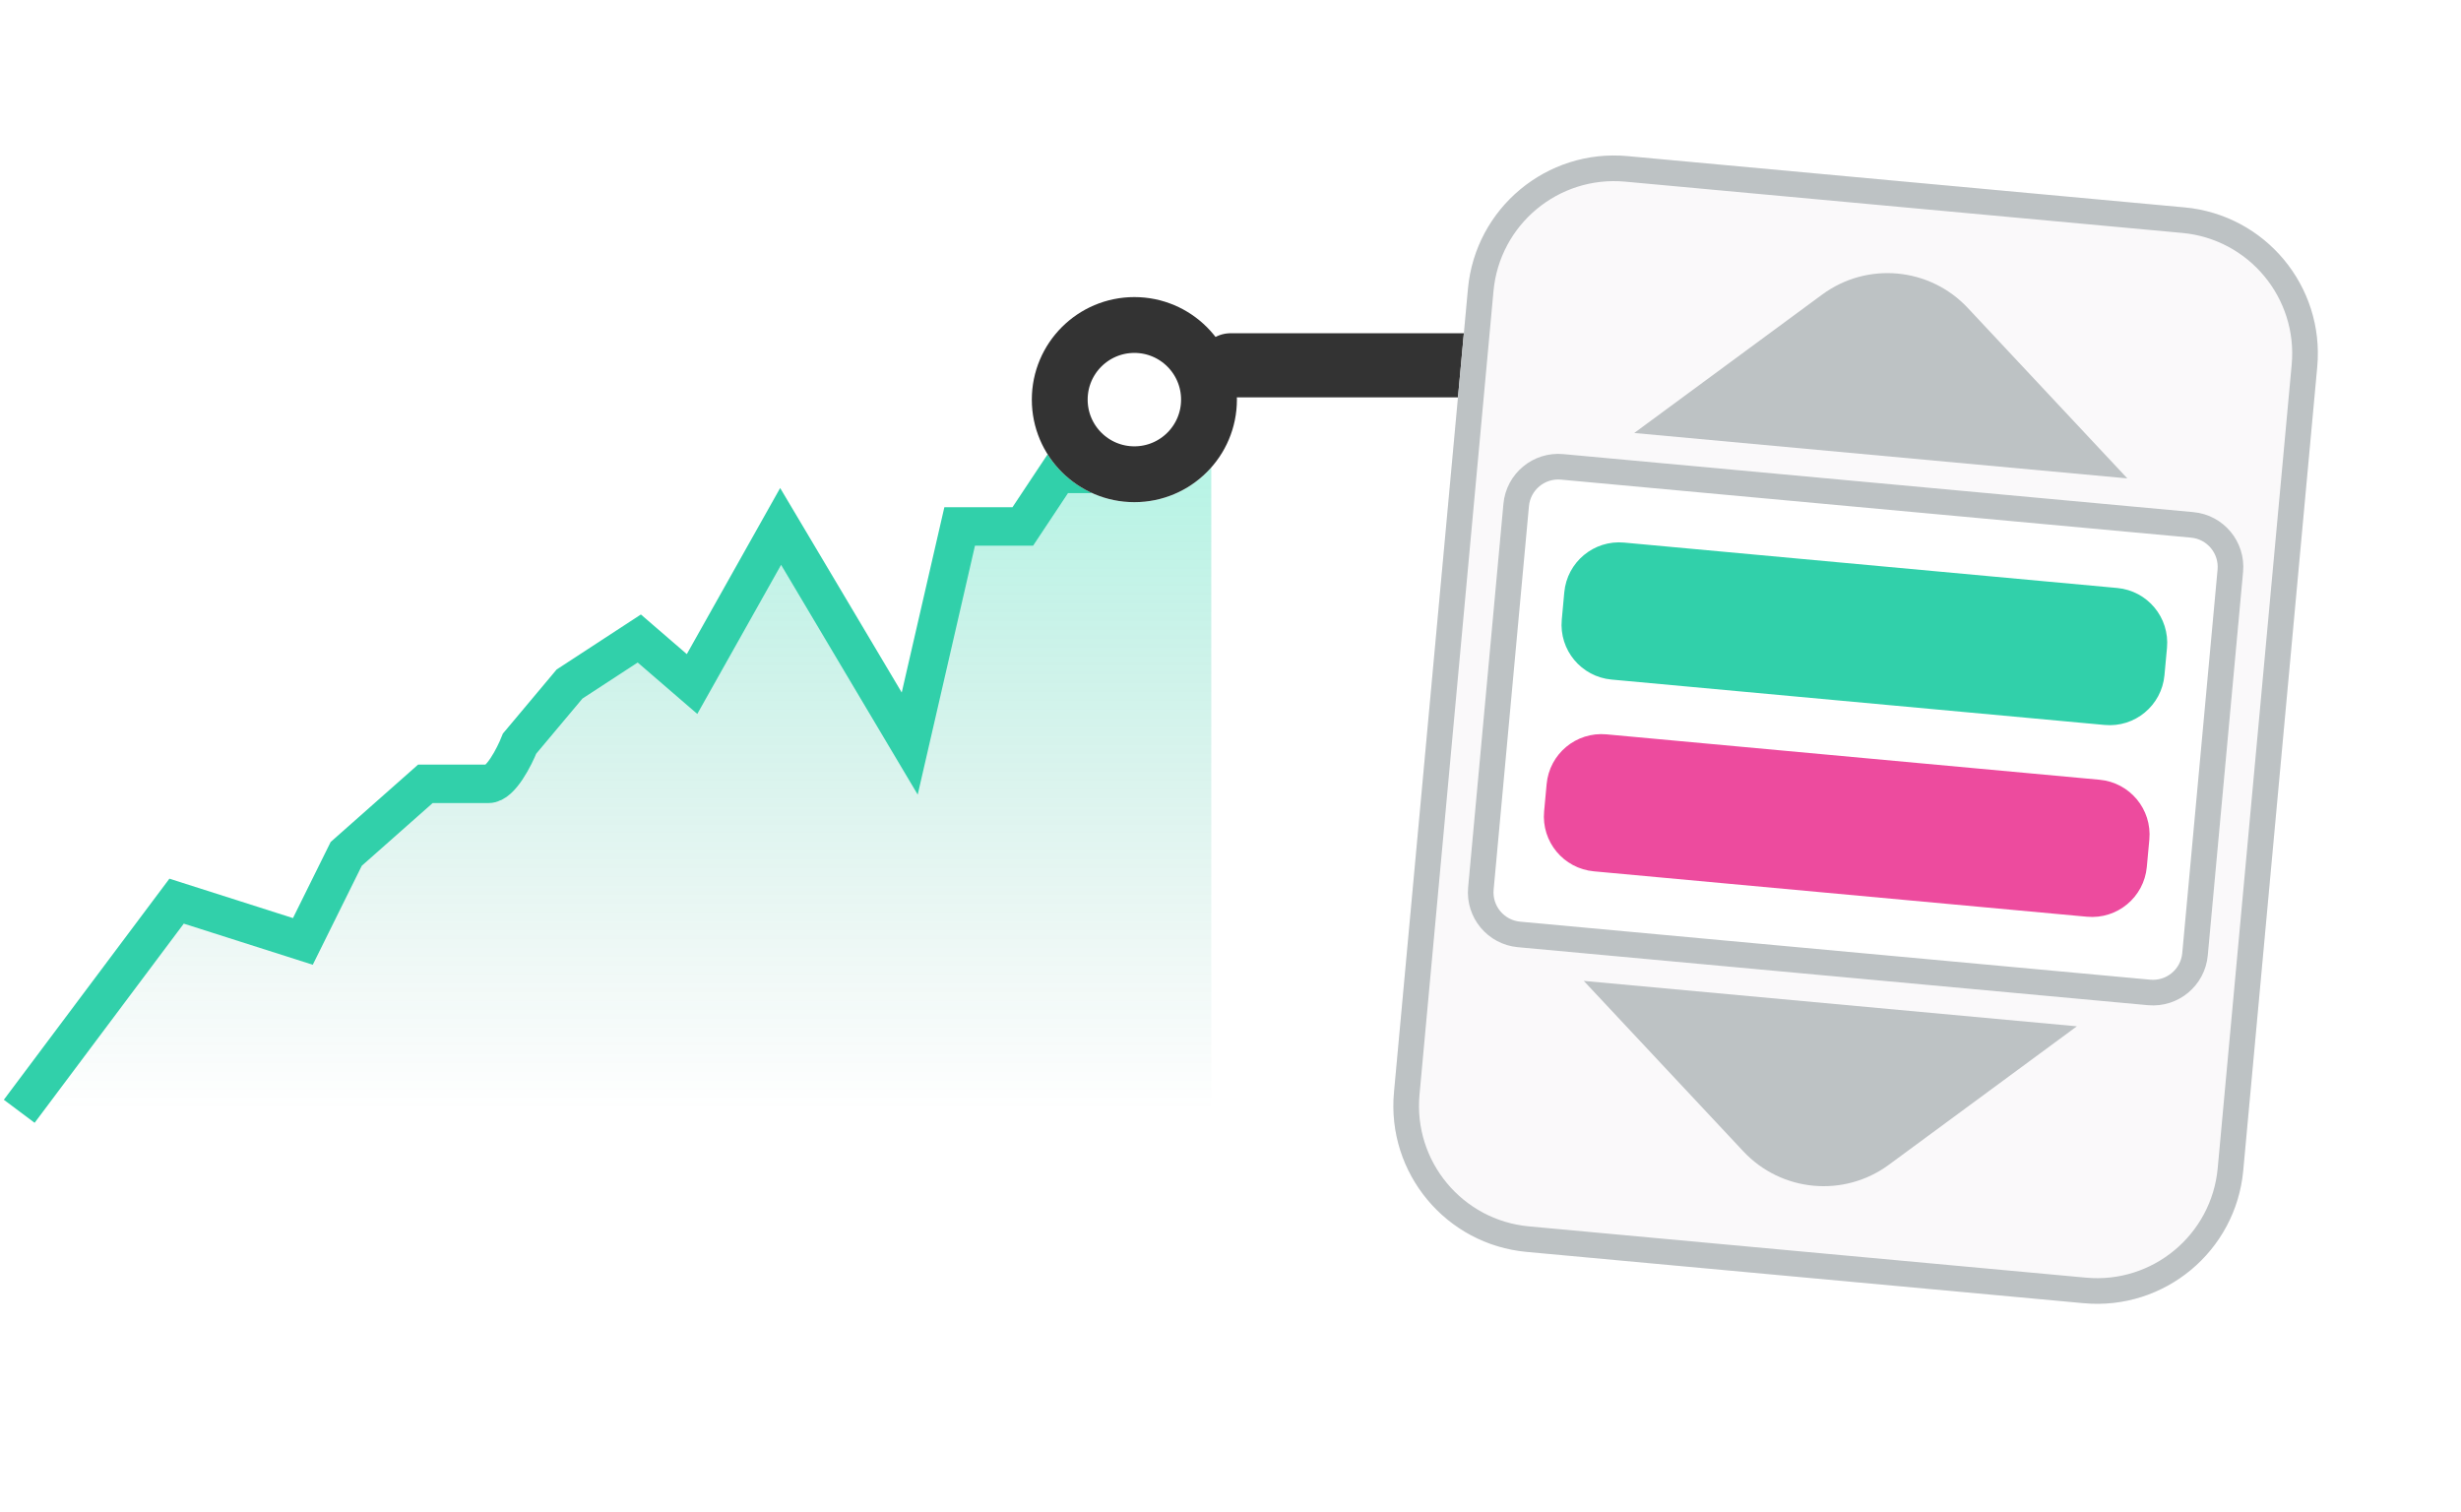 <svg xmlns="http://www.w3.org/2000/svg" width="192" height="118" fill="none" viewBox="0 0 192 118"><path fill="url(#paint0_linear_1286_30581)" d="M13.777 70.307L1.5 86.701H94.5V27L91.559 30.142L85.678 36.973H82.517L79.796 41.071H76.856H74.871L70.974 58.012L60.902 41.071L53.992 53.367L49.875 49.815L44.434 53.367L40.538 58.012C40.121 59.059 39.053 61.154 38.112 61.154H35.612H33.186L27.011 66.618L23.629 73.449L13.777 70.307Z"/><path stroke="#31D0AA" stroke-width="3" d="M1.5 86.701L13.777 70.307L23.629 73.449L27.011 66.618L33.186 61.154H35.612C36.053 61.154 37.171 61.154 38.112 61.154C39.053 61.154 40.121 59.059 40.538 58.012L44.434 53.367L49.875 49.815L53.992 53.367L60.902 41.071L70.974 58.012L74.871 41.071H76.856H79.796L82.517 36.973H85.678L91.559 30.142L94.5 27"/><g filter="url(#filter0_dd_1286_30581)"><ellipse cx="88.5" cy="29" fill="#fff" rx="8" ry="8"/><path stroke="#333333" stroke-width="4.356" d="M94.322 29C94.322 32.215 91.715 34.822 88.5 34.822C85.285 34.822 82.678 32.215 82.678 29C82.678 25.785 85.285 23.178 88.5 23.178C91.715 23.178 94.322 25.785 94.322 29Z"/></g><line x1="96" x2="115" y1="28.5" y2="28.5" stroke="#333333" stroke-linecap="round" stroke-width="5"/><path fill="#FAF9FA" d="M180.783 28.63C181.362 22.334 176.729 16.761 170.433 16.181L126.975 12.18C120.679 11.601 115.106 16.234 114.526 22.53L108.754 85.224C108.175 91.52 112.808 97.093 119.104 97.672L162.562 101.674C168.858 102.253 174.431 97.62 175.011 91.324L180.783 28.63Z"/><path fill="#BDC2C4" fill-rule="evenodd" d="M126.791 14.172L170.25 18.173C175.445 18.651 179.269 23.251 178.791 28.447L173.019 91.141C172.541 96.336 167.941 100.16 162.745 99.682L119.287 95.681C114.091 95.203 110.267 90.603 110.746 85.407L116.518 22.713C116.996 17.518 121.596 13.694 126.791 14.172ZM170.433 16.181C176.729 16.761 181.362 22.334 180.783 28.63L175.011 91.324C174.431 97.62 168.858 102.253 162.562 101.674L119.104 97.672C112.808 97.093 108.175 91.52 108.754 85.224L114.526 22.53C115.106 16.234 120.679 11.601 126.975 12.18L170.433 16.181Z" clip-rule="evenodd"/><path fill="#fff" d="M175 44.622C175.217 42.261 173.479 40.172 171.118 39.954L121.961 35.428C119.6 35.211 117.51 36.949 117.292 39.309L114.538 69.232C114.32 71.592 116.058 73.682 118.419 73.9L167.577 78.425C169.937 78.643 172.027 76.905 172.245 74.544L175 44.622Z"/><path fill="#BDC2C4" fill-rule="evenodd" d="M121.777 37.42L170.935 41.946C172.196 42.062 173.124 43.178 173.008 44.439L170.253 74.361C170.137 75.622 169.021 76.55 167.76 76.434L118.602 71.908C117.341 71.792 116.413 70.676 116.529 69.415L119.284 39.493C119.4 38.232 120.516 37.304 121.777 37.42ZM171.118 39.954C173.479 40.172 175.217 42.261 175 44.622L172.245 74.544C172.027 76.905 169.937 78.643 167.577 78.425L118.419 73.9C116.058 73.682 114.32 71.592 114.538 69.232L117.292 39.309C117.51 36.949 119.6 35.211 121.961 35.428L171.118 39.954Z" clip-rule="evenodd"/><path fill="#ED4B9E" d="M167.685 65.503C167.902 63.142 166.164 61.052 163.804 60.835L125.332 57.293C122.971 57.076 120.881 58.813 120.664 61.174L120.467 63.311C120.25 65.672 121.987 67.762 124.348 67.98L162.82 71.522C165.18 71.739 167.27 70.001 167.488 67.64L167.685 65.503Z"/><path fill="#31D0AA" d="M169.062 50.542C169.279 48.181 167.542 46.091 165.181 45.874L126.71 42.332C124.349 42.115 122.259 43.852 122.041 46.213L121.845 48.35C121.627 50.711 123.365 52.801 125.726 53.019L164.197 56.56C166.558 56.778 168.648 55.04 168.865 52.679L169.062 50.542Z"/><path fill="#BDC2C4" d="M165.968 37.324L153.522 24.027C150.548 20.849 145.666 20.4 142.162 22.981L127.497 33.782L165.968 37.324Z"/><path fill="#BDC2C4" d="M162.033 80.071L147.367 90.872C143.863 93.453 138.982 93.004 136.008 89.826L123.561 76.529L162.033 80.071Z"/><defs><filter id="filter0_dd_1286_30581" width="20.356" height="21.445" x="78.322" y="19.911" color-interpolation-filters="sRGB" filterUnits="userSpaceOnUse"><feFlood flood-opacity="0" result="BackgroundImageFix"/><feColorMatrix in="SourceAlpha" result="hardAlpha" type="matrix" values="0 0 0 0 0 0 0 0 0 0 0 0 0 0 0 0 0 0 127 0"/><feMorphology in="SourceAlpha" operator="erode" radius="4.356" result="effect1_dropShadow_1286_30581"/><feOffset dy="2.178"/><feGaussianBlur stdDeviation="3.267"/><feColorMatrix type="matrix" values="0 0 0 0 0.055 0 0 0 0 0.055 0 0 0 0 0.173 0 0 0 0.1 0"/><feBlend in2="BackgroundImageFix" mode="normal" result="effect1_dropShadow_1286_30581"/><feColorMatrix in="SourceAlpha" result="hardAlpha" type="matrix" values="0 0 0 0 0 0 0 0 0 0 0 0 0 0 0 0 0 0 127 0"/><feOffset/><feGaussianBlur stdDeviation=".544"/><feColorMatrix type="matrix" values="0 0 0 0 0 0 0 0 0 0 0 0 0 0 0 0 0 0 0.2 0"/><feBlend in2="effect1_dropShadow_1286_30581" mode="normal" result="effect2_dropShadow_1286_30581"/><feBlend in="SourceGraphic" in2="effect2_dropShadow_1286_30581" mode="normal" result="shape"/></filter><linearGradient id="paint0_linear_1286_30581" x1="48" x2="48" y1="27" y2="86.701" gradientUnits="userSpaceOnUse"><stop stop-color="#00E7B0" stop-opacity=".34"/><stop offset="1" stop-color="#0C8B6C" stop-opacity="0"/></linearGradient></defs></svg>